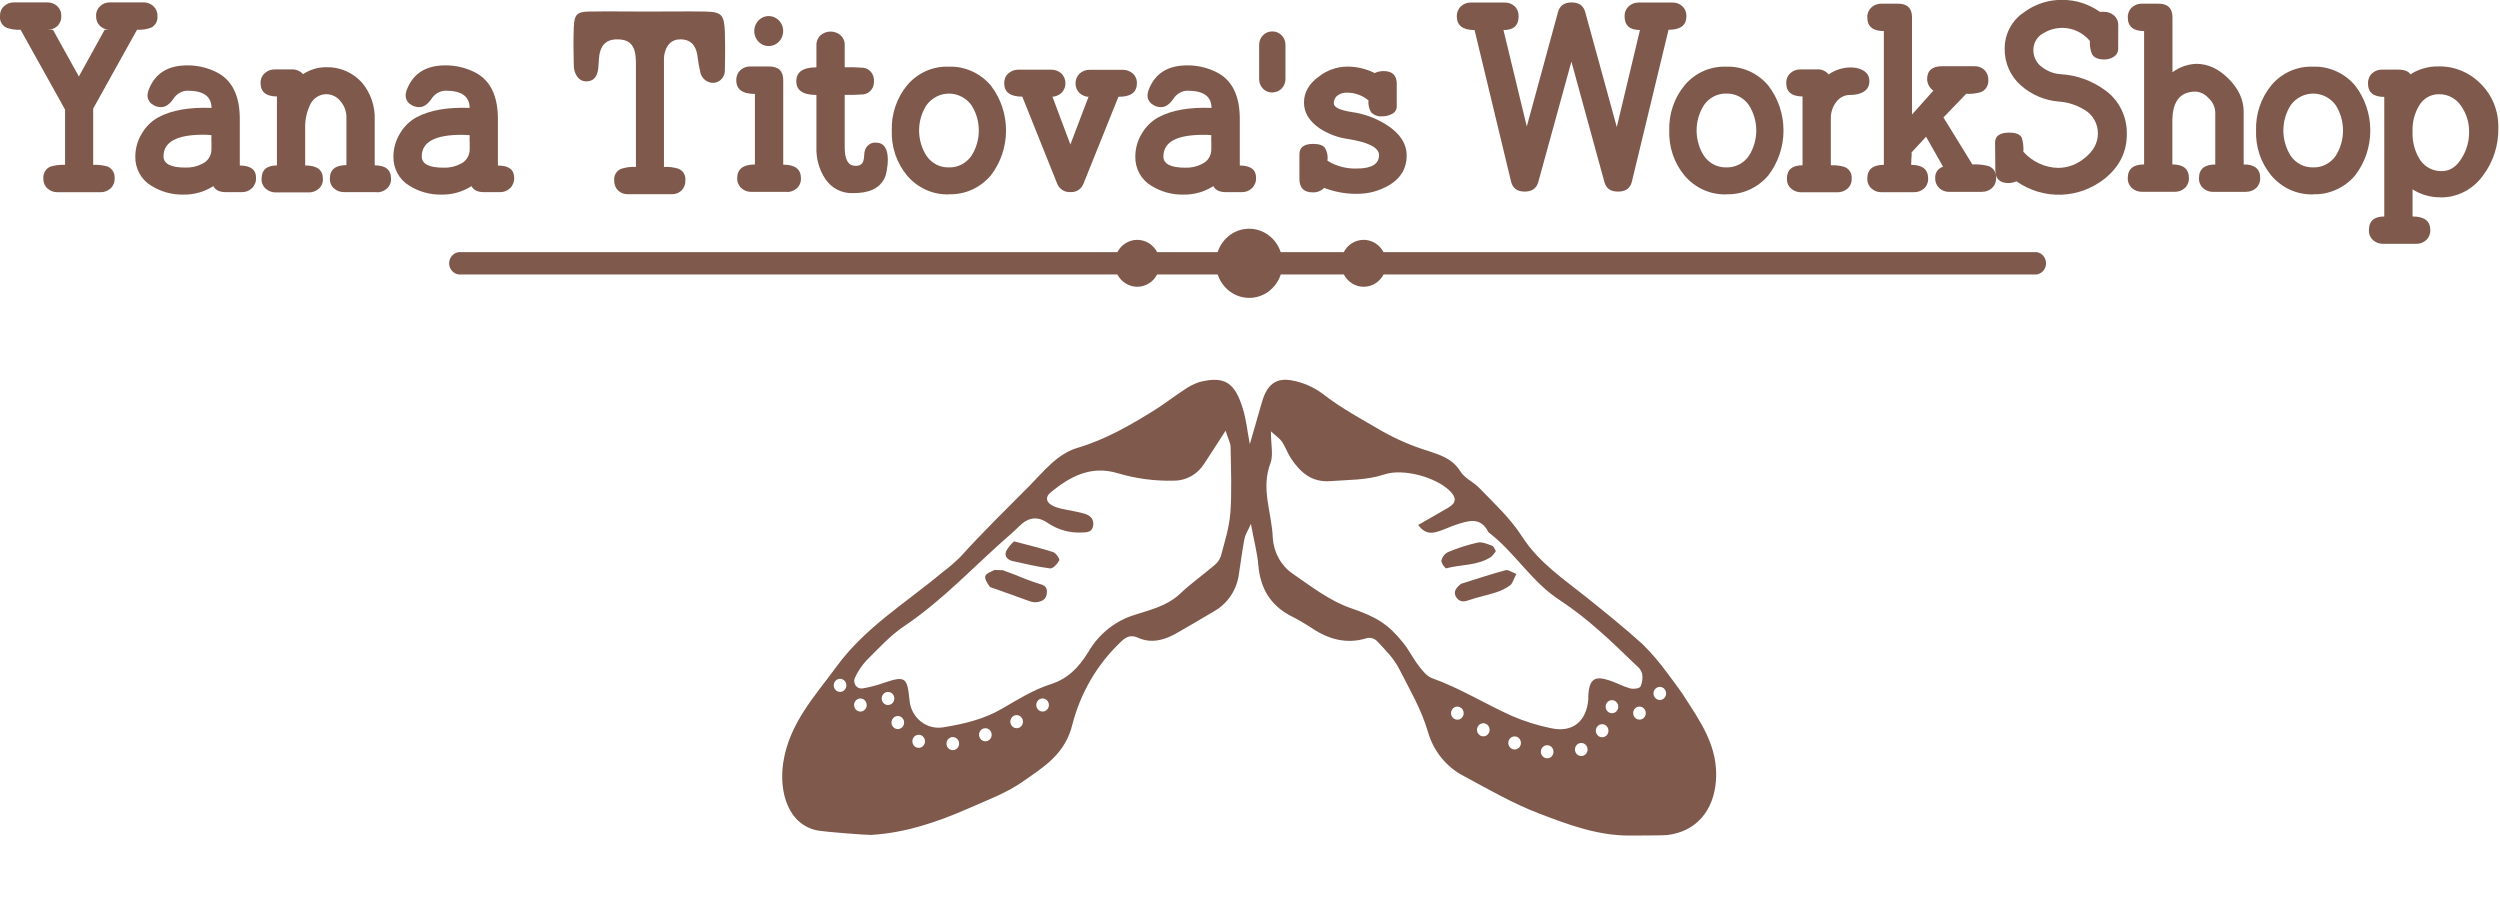 <svg width="130" height="48" viewBox="0 0 130 48" fill="none" xmlns="http://www.w3.org/2000/svg">
<g clip-path="url(#clip0_113_10191)">
<path d="M105.909 13.112H71.943C71.843 12.919 71.693 12.757 71.511 12.644C71.329 12.531 71.121 12.472 70.909 12.472C70.697 12.472 70.488 12.531 70.306 12.644C70.124 12.757 69.975 12.919 69.874 13.112H66.597C66.48 12.757 66.259 12.448 65.965 12.23C65.671 12.011 65.318 11.894 64.956 11.894C64.594 11.894 64.241 12.011 63.947 12.23C63.653 12.448 63.432 12.757 63.316 13.112H60.172C60.071 12.919 59.922 12.757 59.74 12.644C59.557 12.531 59.349 12.472 59.137 12.472C58.925 12.472 58.717 12.531 58.535 12.644C58.352 12.757 58.203 12.919 58.102 13.112H24C23.919 13.101 23.838 13.107 23.76 13.13C23.683 13.154 23.611 13.195 23.55 13.25C23.489 13.305 23.44 13.373 23.406 13.449C23.373 13.525 23.355 13.608 23.355 13.692C23.355 13.776 23.373 13.858 23.406 13.935C23.44 14.011 23.489 14.079 23.55 14.134C23.611 14.189 23.683 14.23 23.76 14.253C23.838 14.277 23.919 14.283 24 14.271H58.102C58.203 14.465 58.352 14.627 58.535 14.739C58.717 14.852 58.925 14.912 59.137 14.912C59.349 14.912 59.557 14.852 59.74 14.739C59.922 14.627 60.071 14.465 60.172 14.271H63.319C63.436 14.627 63.657 14.935 63.951 15.154C64.245 15.373 64.598 15.49 64.96 15.49C65.322 15.49 65.675 15.373 65.969 15.154C66.263 14.935 66.484 14.627 66.6 14.271H69.878C69.978 14.465 70.128 14.627 70.31 14.739C70.492 14.852 70.7 14.912 70.912 14.912C71.124 14.912 71.333 14.852 71.515 14.739C71.697 14.627 71.846 14.465 71.947 14.271H105.909C106.043 14.251 106.167 14.182 106.256 14.075C106.345 13.969 106.394 13.833 106.394 13.692C106.394 13.551 106.345 13.415 106.256 13.308C106.167 13.202 106.043 13.132 105.909 13.112Z" fill="#7F594C"/>
<path d="M78.845 29.852C78.708 30.119 78.657 30.341 78.523 30.437C78.3 30.601 78.052 30.724 77.79 30.804C77.31 30.962 76.809 31.056 76.335 31.223C76.064 31.321 75.863 31.272 75.722 31.052C75.564 30.8 75.698 30.591 75.897 30.423C75.924 30.393 75.957 30.369 75.993 30.351C76.759 30.111 77.522 29.858 78.296 29.649C78.431 29.612 78.614 29.756 78.845 29.844" fill="#7F594C"/>
<path d="M77.788 28.654C77.721 28.763 77.64 28.863 77.547 28.95C76.836 29.428 75.982 29.341 75.203 29.553C75.148 29.567 74.93 29.264 74.953 29.14C74.977 29.046 75.021 28.958 75.081 28.884C75.141 28.809 75.216 28.748 75.301 28.706C75.8 28.496 76.317 28.331 76.844 28.213C77.077 28.164 77.355 28.295 77.596 28.381C77.675 28.41 77.718 28.556 77.784 28.654" fill="#7F594C"/>
<path d="M52.131 29.645C52.238 29.686 52.53 29.789 52.819 29.901C53.213 30.072 53.615 30.223 54.023 30.353C54.292 30.423 54.456 30.505 54.439 30.814C54.418 31.178 54.176 31.288 53.875 31.315C53.758 31.32 53.641 31.3 53.531 31.259C52.94 31.052 52.349 30.837 51.758 30.622C51.649 30.581 51.502 30.564 51.446 30.482C51.339 30.326 51.196 30.105 51.235 29.961C51.275 29.817 51.519 29.738 51.685 29.651C51.747 29.618 51.839 29.651 52.125 29.651" fill="#7F594C"/>
<path d="M52.729 28.15C53.502 28.357 54.142 28.506 54.767 28.71C54.911 28.759 55.12 29.069 55.084 29.136C54.987 29.319 54.759 29.575 54.608 29.557C53.958 29.479 53.316 29.317 52.673 29.179C52.409 29.122 52.212 28.941 52.315 28.669C52.422 28.472 52.563 28.297 52.729 28.15Z" fill="#7F594C"/>
<path d="M87.531 36.136C87.454 36.016 86.748 35.052 86.656 34.938C86.276 34.422 85.857 33.938 85.405 33.489C84.483 32.659 83.524 31.881 82.553 31.104C81.339 30.129 80.019 29.258 79.155 27.912C78.531 26.936 77.705 26.187 76.924 25.375C76.619 25.061 76.158 24.87 75.938 24.511C75.532 23.855 74.903 23.662 74.281 23.454C73.453 23.202 72.654 22.86 71.895 22.435C70.845 21.817 69.754 21.241 68.776 20.474C68.297 20.12 67.747 19.883 67.167 19.779C66.332 19.629 65.884 20.017 65.628 20.886C65.429 21.567 65.235 22.252 64.991 23.096C64.859 22.398 64.802 21.834 64.644 21.301C64.217 19.873 63.681 19.545 62.387 19.861C62.085 19.958 61.8 20.105 61.542 20.294C61.042 20.618 60.569 20.991 60.065 21.307C58.788 22.107 57.488 22.855 56.03 23.288C54.974 23.602 54.282 24.507 53.535 25.26C52.325 26.48 51.09 27.682 49.94 28.956C49.656 29.237 49.355 29.498 49.037 29.736C47.142 31.325 44.992 32.614 43.493 34.671C42.364 36.213 41.038 37.615 40.727 39.664C40.501 41.161 40.97 42.925 42.573 43.196C42.973 43.262 45.088 43.428 45.293 43.416C47.077 43.313 48.743 42.747 50.373 42.031C51.334 41.606 52.346 41.237 53.195 40.636C54.265 39.885 55.39 39.229 55.77 37.649C56.192 36.025 57.049 34.559 58.24 33.418C58.515 33.145 58.763 32.974 59.181 33.163C59.843 33.465 60.498 33.299 61.109 32.968C61.8 32.578 62.479 32.173 63.16 31.77C63.504 31.57 63.798 31.29 64.019 30.951C64.239 30.612 64.379 30.224 64.428 29.818C64.522 29.219 64.599 28.618 64.71 28.023C64.744 27.828 64.859 27.664 65.047 27.243C65.209 28.121 65.378 28.745 65.433 29.389C65.534 30.583 66.054 31.457 67.086 32.008C67.474 32.205 67.85 32.423 68.215 32.661C69.081 33.247 70.017 33.496 71.013 33.202C71.12 33.163 71.237 33.157 71.347 33.187C71.458 33.216 71.558 33.279 71.634 33.368C72.042 33.801 72.482 34.242 72.749 34.769C73.295 35.838 73.908 36.878 74.254 38.058C74.395 38.552 74.632 39.01 74.951 39.404C75.27 39.798 75.663 40.12 76.107 40.349C77.394 41.04 78.674 41.785 80.028 42.3C81.556 42.886 83.114 43.471 84.795 43.448C84.92 43.448 86.504 43.448 86.703 43.422C88.208 43.239 89.117 42.154 89.23 40.587C89.356 38.8 88.404 37.504 87.537 36.154L87.531 36.136ZM43.683 35.98C43.617 35.98 43.554 35.96 43.5 35.923C43.446 35.885 43.403 35.832 43.379 35.77C43.354 35.707 43.347 35.639 43.36 35.572C43.372 35.506 43.404 35.445 43.45 35.398C43.496 35.35 43.554 35.317 43.618 35.304C43.682 35.291 43.748 35.298 43.809 35.323C43.869 35.349 43.92 35.393 43.956 35.449C43.993 35.505 44.012 35.571 44.012 35.639C44.011 35.729 43.977 35.816 43.915 35.88C43.853 35.944 43.77 35.98 43.683 35.98ZM44.742 37.003C44.677 37.003 44.613 36.983 44.558 36.946C44.504 36.909 44.462 36.856 44.436 36.793C44.411 36.731 44.404 36.662 44.417 36.596C44.429 36.53 44.461 36.468 44.507 36.421C44.553 36.373 44.611 36.34 44.675 36.327C44.739 36.313 44.805 36.32 44.865 36.346C44.926 36.371 44.977 36.415 45.014 36.471C45.05 36.528 45.069 36.594 45.069 36.661C45.069 36.752 45.035 36.838 44.973 36.902C44.912 36.966 44.829 37.002 44.742 37.003ZM45.848 36.32C45.848 36.252 45.867 36.186 45.904 36.13C45.94 36.074 45.991 36.03 46.051 36.004C46.111 35.979 46.178 35.972 46.242 35.985C46.305 35.998 46.364 36.031 46.41 36.078C46.456 36.126 46.487 36.187 46.5 36.253C46.513 36.319 46.506 36.388 46.481 36.451C46.456 36.513 46.414 36.566 46.36 36.604C46.306 36.641 46.242 36.661 46.177 36.661C46.134 36.662 46.091 36.653 46.051 36.636C46.011 36.619 45.975 36.594 45.944 36.562C45.913 36.53 45.889 36.492 45.873 36.451C45.856 36.409 45.848 36.365 45.848 36.32ZM46.685 37.914C46.62 37.914 46.556 37.894 46.502 37.856C46.448 37.819 46.406 37.766 46.381 37.703C46.356 37.641 46.35 37.572 46.362 37.506C46.375 37.44 46.406 37.379 46.453 37.331C46.498 37.283 46.557 37.251 46.621 37.238C46.685 37.224 46.751 37.231 46.811 37.257C46.871 37.283 46.923 37.327 46.959 37.383C46.995 37.439 47.014 37.505 47.014 37.573C47.014 37.663 46.979 37.749 46.917 37.813C46.856 37.877 46.772 37.913 46.685 37.914ZM47.773 38.89C47.708 38.89 47.644 38.87 47.589 38.833C47.535 38.796 47.492 38.743 47.467 38.68C47.442 38.618 47.435 38.549 47.448 38.483C47.46 38.416 47.491 38.355 47.537 38.307C47.583 38.26 47.642 38.227 47.706 38.213C47.77 38.2 47.836 38.207 47.896 38.233C47.957 38.258 48.008 38.302 48.044 38.358C48.081 38.414 48.1 38.481 48.1 38.548C48.1 38.638 48.066 38.725 48.004 38.789C47.943 38.853 47.86 38.889 47.773 38.89ZM49.545 39.009C49.48 39.009 49.416 38.989 49.362 38.951C49.308 38.914 49.266 38.86 49.241 38.798C49.216 38.736 49.209 38.667 49.222 38.601C49.235 38.534 49.266 38.474 49.312 38.426C49.358 38.378 49.417 38.346 49.481 38.332C49.544 38.319 49.611 38.326 49.671 38.352C49.731 38.378 49.782 38.421 49.819 38.477C49.855 38.534 49.874 38.6 49.874 38.667C49.874 38.758 49.839 38.845 49.778 38.909C49.716 38.973 49.632 39.009 49.545 39.009ZM51.238 38.548C51.173 38.548 51.109 38.528 51.055 38.49C51.001 38.453 50.959 38.399 50.934 38.337C50.909 38.274 50.903 38.206 50.915 38.139C50.928 38.073 50.96 38.012 51.006 37.965C51.052 37.917 51.111 37.885 51.175 37.872C51.239 37.859 51.305 37.866 51.365 37.892C51.425 37.918 51.477 37.962 51.513 38.018C51.549 38.075 51.568 38.141 51.567 38.209C51.567 38.253 51.559 38.298 51.542 38.339C51.526 38.38 51.501 38.418 51.471 38.449C51.44 38.481 51.404 38.506 51.364 38.523C51.324 38.54 51.281 38.548 51.238 38.548ZM52.865 37.867C52.8 37.867 52.737 37.847 52.682 37.81C52.628 37.772 52.586 37.719 52.561 37.656C52.536 37.594 52.53 37.525 52.542 37.459C52.555 37.393 52.587 37.332 52.633 37.284C52.679 37.236 52.737 37.204 52.801 37.191C52.865 37.178 52.931 37.184 52.991 37.21C53.052 37.236 53.103 37.28 53.139 37.336C53.175 37.392 53.195 37.458 53.195 37.526C53.195 37.571 53.187 37.615 53.17 37.657C53.154 37.698 53.129 37.736 53.099 37.768C53.068 37.8 53.032 37.825 52.992 37.842C52.952 37.859 52.909 37.867 52.865 37.867ZM54.214 37.001C54.149 37.001 54.086 36.981 54.031 36.943C53.977 36.906 53.935 36.852 53.91 36.79C53.885 36.728 53.879 36.659 53.891 36.593C53.904 36.526 53.935 36.466 53.981 36.418C54.028 36.37 54.086 36.338 54.15 36.325C54.214 36.311 54.28 36.318 54.34 36.344C54.401 36.37 54.452 36.413 54.488 36.47C54.524 36.526 54.544 36.592 54.544 36.659C54.544 36.75 54.509 36.837 54.447 36.901C54.385 36.965 54.302 37.001 54.214 37.001ZM63.973 26.697C63.918 27.453 63.674 28.199 63.48 28.938C63.407 29.129 63.283 29.294 63.122 29.415C62.545 29.906 61.922 30.343 61.373 30.866C60.641 31.563 59.68 31.736 58.81 32.037C57.879 32.372 57.09 33.038 56.585 33.916C56.101 34.687 55.558 35.282 54.647 35.575C53.736 35.867 52.926 36.374 52.103 36.853C51.163 37.403 50.13 37.643 49.082 37.815C48.871 37.855 48.655 37.849 48.447 37.797C48.239 37.745 48.044 37.647 47.874 37.511C47.705 37.375 47.566 37.203 47.465 37.007C47.364 36.81 47.305 36.594 47.291 36.373C47.178 35.214 47.058 35.139 45.985 35.5C45.618 35.633 45.24 35.732 44.857 35.797C44.788 35.809 44.717 35.801 44.652 35.774C44.587 35.746 44.531 35.701 44.49 35.642C44.449 35.584 44.424 35.514 44.419 35.442C44.413 35.37 44.428 35.297 44.46 35.233C44.614 34.901 44.818 34.598 45.065 34.334C45.692 33.713 46.3 33.04 47.02 32.558C49.059 31.192 50.717 29.37 52.561 27.772C52.713 27.639 52.86 27.502 53.003 27.36C53.458 26.907 53.943 26.816 54.489 27.198C55.024 27.559 55.658 27.731 56.295 27.688C56.538 27.688 56.786 27.662 56.843 27.348C56.905 26.993 56.684 26.798 56.408 26.716C55.998 26.595 55.571 26.54 55.153 26.445C55 26.41 54.852 26.356 54.713 26.283C54.391 26.109 54.348 25.842 54.632 25.606C55.652 24.767 56.732 24.193 58.114 24.605C59.064 24.888 60.05 25.02 61.038 24.995C61.353 24.997 61.664 24.917 61.941 24.762C62.218 24.606 62.453 24.38 62.624 24.105C62.959 23.6 63.282 23.087 63.73 22.396C63.864 22.819 63.986 23.034 63.99 23.251C64.01 24.398 64.061 25.551 63.978 26.693L63.973 26.697ZM75.784 37.424C75.719 37.425 75.655 37.405 75.6 37.367C75.546 37.33 75.503 37.277 75.478 37.214C75.453 37.152 75.446 37.083 75.459 37.017C75.472 36.95 75.503 36.889 75.549 36.841C75.595 36.794 75.654 36.761 75.718 36.748C75.782 36.735 75.849 36.742 75.909 36.768C75.969 36.794 76.02 36.838 76.056 36.894C76.093 36.951 76.112 37.017 76.111 37.085C76.111 37.175 76.077 37.261 76.015 37.325C75.954 37.389 75.871 37.424 75.784 37.424ZM77.131 38.291C77.066 38.291 77.002 38.271 76.948 38.233C76.894 38.196 76.852 38.142 76.827 38.08C76.802 38.017 76.795 37.949 76.808 37.883C76.821 37.816 76.852 37.755 76.898 37.708C76.944 37.66 77.003 37.627 77.067 37.614C77.13 37.601 77.197 37.608 77.257 37.634C77.317 37.66 77.368 37.703 77.405 37.76C77.441 37.816 77.46 37.882 77.46 37.949C77.46 38.04 77.425 38.127 77.364 38.191C77.302 38.255 77.218 38.291 77.131 38.291ZM78.76 38.974C78.695 38.974 78.631 38.953 78.577 38.916C78.523 38.879 78.481 38.825 78.456 38.763C78.431 38.7 78.424 38.632 78.437 38.566C78.45 38.499 78.481 38.438 78.527 38.391C78.573 38.343 78.632 38.31 78.696 38.297C78.76 38.284 78.826 38.291 78.886 38.317C78.946 38.343 78.998 38.386 79.034 38.442C79.07 38.498 79.089 38.565 79.089 38.632C79.089 38.723 79.055 38.809 78.993 38.873C78.931 38.938 78.847 38.974 78.76 38.974ZM80.453 39.432C80.388 39.432 80.324 39.412 80.27 39.374C80.216 39.337 80.174 39.283 80.149 39.221C80.124 39.158 80.118 39.09 80.13 39.023C80.143 38.957 80.175 38.896 80.221 38.849C80.267 38.801 80.326 38.768 80.39 38.755C80.454 38.742 80.52 38.75 80.581 38.776C80.641 38.802 80.692 38.846 80.728 38.902C80.764 38.959 80.783 39.025 80.782 39.093C80.782 39.137 80.774 39.182 80.757 39.223C80.741 39.264 80.717 39.302 80.686 39.333C80.655 39.365 80.619 39.39 80.579 39.407C80.539 39.424 80.496 39.432 80.453 39.432ZM82.225 39.315C82.16 39.315 82.097 39.295 82.043 39.258C81.988 39.22 81.946 39.167 81.921 39.104C81.896 39.042 81.89 38.973 81.903 38.907C81.915 38.841 81.947 38.78 81.993 38.732C82.039 38.684 82.097 38.652 82.161 38.639C82.225 38.626 82.291 38.632 82.352 38.658C82.412 38.684 82.463 38.728 82.499 38.784C82.535 38.84 82.555 38.906 82.555 38.974C82.554 39.064 82.519 39.151 82.458 39.214C82.396 39.278 82.313 39.315 82.225 39.315ZM83.313 38.339C83.248 38.34 83.184 38.32 83.129 38.283C83.075 38.245 83.033 38.192 83.007 38.13C82.982 38.068 82.975 37.999 82.988 37.932C83 37.866 83.032 37.805 83.078 37.757C83.124 37.709 83.182 37.676 83.246 37.663C83.31 37.65 83.376 37.657 83.437 37.682C83.497 37.708 83.548 37.752 83.585 37.808C83.621 37.864 83.64 37.93 83.64 37.998C83.64 38.088 83.606 38.175 83.544 38.239C83.483 38.303 83.4 38.339 83.313 38.339ZM83.821 37.089C83.756 37.089 83.692 37.069 83.638 37.031C83.584 36.994 83.542 36.94 83.517 36.878C83.492 36.816 83.485 36.747 83.498 36.681C83.511 36.614 83.542 36.553 83.588 36.506C83.634 36.458 83.693 36.425 83.757 36.412C83.82 36.399 83.887 36.406 83.947 36.432C84.007 36.458 84.058 36.501 84.095 36.557C84.131 36.614 84.15 36.68 84.15 36.747C84.15 36.838 84.115 36.925 84.054 36.989C83.992 37.053 83.908 37.089 83.821 37.089ZM84.775 35.801C84.398 35.694 84.047 35.496 83.674 35.376C82.922 35.13 82.656 35.319 82.592 36.123C82.592 36.205 82.592 36.287 82.592 36.369C82.493 37.522 81.77 38.109 80.658 37.867C79.965 37.727 79.287 37.515 78.634 37.235C77.232 36.607 75.919 35.781 74.465 35.264C74.194 35.167 73.966 34.874 73.775 34.624C73.481 34.244 73.265 33.797 72.964 33.424C72.183 32.449 71.57 32.078 70.253 31.627C69.124 31.237 68.183 30.492 67.203 29.822C66.906 29.612 66.66 29.334 66.483 29.01C66.307 28.685 66.204 28.323 66.183 27.951C66.136 26.673 65.555 25.415 66.061 24.096C66.223 23.674 66.087 23.13 66.087 22.427C66.385 22.702 66.565 22.817 66.672 22.981C66.849 23.249 66.951 23.567 67.13 23.836C67.623 24.572 68.211 25.093 69.184 25.018C70.157 24.944 71.065 24.976 71.993 24.669C72.973 24.343 74.674 24.814 75.392 25.528C75.75 25.883 75.731 26.15 75.317 26.394C74.809 26.697 74.296 26.979 73.744 27.299C74.121 27.801 74.472 27.735 74.821 27.625C75.12 27.53 75.406 27.385 75.707 27.288C76.343 27.081 76.993 26.847 77.4 27.678C78.773 28.714 79.657 30.289 81.138 31.227C81.826 31.685 82.482 32.193 83.102 32.745C83.796 33.344 84.451 33.992 85.115 34.628C85.243 34.726 85.338 34.862 85.388 35.018C85.431 35.249 85.403 35.487 85.307 35.699C85.241 35.809 84.931 35.842 84.771 35.795L84.775 35.801ZM85.253 37.422C85.187 37.422 85.124 37.402 85.07 37.365C85.015 37.327 84.973 37.274 84.948 37.211C84.923 37.149 84.917 37.08 84.93 37.014C84.943 36.947 84.974 36.886 85.02 36.839C85.067 36.791 85.126 36.759 85.189 36.746C85.254 36.733 85.32 36.74 85.38 36.766C85.44 36.792 85.491 36.836 85.527 36.893C85.563 36.949 85.582 37.015 85.582 37.083C85.581 37.173 85.546 37.259 85.485 37.323C85.423 37.387 85.34 37.422 85.253 37.422ZM86.31 36.4C86.245 36.4 86.181 36.38 86.127 36.342C86.073 36.305 86.031 36.252 86.006 36.189C85.981 36.127 85.974 36.058 85.987 35.992C86 35.926 86.031 35.865 86.077 35.817C86.123 35.769 86.182 35.737 86.246 35.724C86.309 35.71 86.376 35.717 86.436 35.743C86.496 35.769 86.547 35.813 86.584 35.869C86.62 35.925 86.639 35.991 86.639 36.058C86.639 36.103 86.631 36.148 86.615 36.189C86.598 36.231 86.574 36.269 86.543 36.3C86.513 36.332 86.476 36.357 86.436 36.374C86.396 36.392 86.353 36.4 86.31 36.4Z" fill="#7F594C"/>
<path d="M7.126 1.547L4.846 5.645V8.572C5.1 8.559 5.354 8.589 5.598 8.661C5.715 8.711 5.813 8.798 5.879 8.909C5.944 9.021 5.972 9.152 5.96 9.282C5.964 9.379 5.947 9.476 5.91 9.565C5.874 9.654 5.819 9.734 5.749 9.799C5.604 9.93 5.418 10 5.226 9.994H2.989C2.797 10 2.611 9.93 2.466 9.799C2.396 9.734 2.341 9.654 2.305 9.565C2.268 9.476 2.251 9.379 2.255 9.282C2.244 9.15 2.274 9.018 2.342 8.906C2.41 8.793 2.512 8.708 2.632 8.661C2.876 8.588 3.13 8.558 3.384 8.572V5.7L1.07 1.547C0.825 1.562 0.58 1.527 0.348 1.444C0.234 1.396 0.138 1.311 0.075 1.201C0.013 1.092 -0.014 0.964 -0 0.837C-0.004 0.74 0.012 0.643 0.049 0.554C0.085 0.465 0.14 0.385 0.21 0.32C0.354 0.189 0.54 0.119 0.731 0.125H2.457C2.648 0.119 2.834 0.189 2.978 0.32C3.048 0.385 3.103 0.465 3.139 0.554C3.176 0.643 3.192 0.74 3.188 0.837C3.192 0.934 3.176 1.03 3.14 1.119C3.104 1.209 3.05 1.289 2.981 1.354C2.839 1.484 2.655 1.554 2.466 1.549H2.754L4.101 3.977L5.442 1.547H5.719C5.529 1.552 5.345 1.482 5.203 1.352C5.135 1.287 5.08 1.207 5.045 1.117C5.009 1.028 4.992 0.932 4.996 0.835C4.992 0.738 5.009 0.641 5.046 0.552C5.082 0.463 5.137 0.383 5.207 0.318C5.351 0.187 5.537 0.117 5.728 0.123H7.453C7.645 0.117 7.831 0.187 7.975 0.318C8.045 0.383 8.1 0.462 8.137 0.552C8.174 0.641 8.191 0.738 8.187 0.835C8.199 0.96 8.174 1.086 8.113 1.195C8.053 1.304 7.961 1.39 7.85 1.442C7.618 1.525 7.372 1.56 7.126 1.545" fill="#7F594C"/>
<path d="M12.58 9.99H11.731C11.415 9.99 11.205 9.887 11.095 9.68C10.631 9.975 10.095 10.127 9.551 10.119C8.955 10.135 8.367 9.973 7.858 9.653C7.602 9.5 7.391 9.278 7.247 9.011C7.102 8.745 7.029 8.443 7.036 8.137C7.038 7.714 7.155 7.301 7.374 6.944C7.584 6.581 7.888 6.285 8.251 6.09C8.938 5.727 9.854 5.567 10.998 5.612C10.998 5.015 10.584 4.716 9.756 4.716C9.608 4.718 9.463 4.758 9.333 4.833C9.204 4.907 9.094 5.014 9.015 5.143C8.813 5.428 8.605 5.571 8.386 5.571C8.205 5.574 8.028 5.515 7.884 5.401C7.814 5.348 7.759 5.277 7.722 5.196C7.684 5.115 7.667 5.026 7.671 4.937C7.675 4.843 7.696 4.751 7.734 4.665C8.057 3.82 8.726 3.398 9.739 3.399C10.27 3.395 10.795 3.519 11.272 3.76C12.07 4.166 12.469 4.976 12.469 6.189V8.607C13.033 8.607 13.315 8.823 13.315 9.253C13.319 9.352 13.302 9.45 13.265 9.542C13.229 9.633 13.174 9.716 13.105 9.783C12.964 9.922 12.776 9.996 12.582 9.99H12.58ZM10.998 7.03C10.857 7.013 10.715 7.004 10.572 7.005C9.193 7.005 8.503 7.38 8.503 8.129C8.503 8.519 8.879 8.714 9.651 8.714C9.957 8.723 10.262 8.652 10.535 8.507C10.673 8.442 10.791 8.337 10.873 8.204C10.954 8.071 10.997 7.916 10.996 7.758V7.401C10.988 7.276 10.988 7.151 10.996 7.026" fill="#7F594C"/>
<path d="M19.596 9.99H17.888C17.696 9.994 17.51 9.925 17.365 9.795C17.294 9.732 17.239 9.653 17.203 9.565C17.166 9.476 17.149 9.38 17.154 9.284C17.154 8.819 17.441 8.587 18.014 8.587V6.074C18.011 5.775 17.901 5.487 17.707 5.266C17.604 5.132 17.469 5.028 17.315 4.966C17.161 4.903 16.994 4.883 16.831 4.909C16.667 4.934 16.513 5.004 16.384 5.111C16.255 5.218 16.155 5.358 16.095 5.518C15.932 5.885 15.855 6.285 15.869 6.689V8.603C16.485 8.603 16.792 8.835 16.791 9.299C16.796 9.396 16.779 9.492 16.742 9.581C16.705 9.669 16.649 9.748 16.578 9.811C16.432 9.94 16.246 10.01 16.053 10.006H14.339C14.147 10.01 13.96 9.94 13.815 9.811C13.744 9.748 13.688 9.669 13.651 9.581C13.614 9.492 13.597 9.396 13.602 9.299C13.602 8.835 13.868 8.603 14.4 8.603V5.015C13.833 5.015 13.55 4.782 13.551 4.316C13.547 4.22 13.564 4.124 13.601 4.035C13.638 3.947 13.694 3.868 13.764 3.805C13.909 3.675 14.095 3.606 14.287 3.61H15.133C15.249 3.599 15.365 3.616 15.473 3.659C15.581 3.701 15.678 3.769 15.758 3.856C16.108 3.625 16.513 3.5 16.928 3.495H16.979C17.319 3.487 17.656 3.552 17.97 3.686C18.285 3.821 18.568 4.021 18.804 4.275C19.272 4.817 19.517 5.528 19.485 6.256V8.597C20.051 8.597 20.333 8.829 20.333 9.294C20.338 9.39 20.321 9.486 20.284 9.575C20.247 9.663 20.191 9.742 20.121 9.805C19.976 9.934 19.789 10.004 19.598 10" fill="#7F594C"/>
<path d="M26.002 9.99H25.153C24.837 9.99 24.627 9.887 24.517 9.68C24.053 9.975 23.517 10.127 22.973 10.119C22.377 10.135 21.789 9.973 21.28 9.653C21.024 9.5 20.813 9.278 20.669 9.011C20.524 8.745 20.451 8.443 20.458 8.137C20.46 7.714 20.577 7.301 20.796 6.944C21.006 6.581 21.31 6.285 21.673 6.09C22.359 5.727 23.275 5.567 24.42 5.612C24.42 5.015 24.006 4.716 23.178 4.716C23.03 4.718 22.885 4.758 22.755 4.833C22.626 4.907 22.516 5.014 22.437 5.143C22.235 5.428 22.027 5.571 21.808 5.571C21.627 5.574 21.45 5.515 21.306 5.401C21.236 5.348 21.181 5.277 21.144 5.196C21.107 5.115 21.089 5.026 21.093 4.937C21.097 4.843 21.118 4.751 21.156 4.665C21.479 3.82 22.148 3.398 23.161 3.399C23.692 3.395 24.217 3.519 24.694 3.76C25.492 4.166 25.891 4.976 25.891 6.189V8.607C26.455 8.607 26.738 8.823 26.738 9.253C26.741 9.352 26.724 9.45 26.687 9.542C26.651 9.633 26.596 9.716 26.527 9.783C26.386 9.922 26.198 9.996 26.004 9.99H26.002ZM24.42 7.03C24.28 7.015 24.14 7.008 24 7.011C22.62 7.011 21.931 7.385 21.931 8.135C21.931 8.525 22.307 8.72 23.078 8.72C23.385 8.729 23.689 8.658 23.962 8.513C24.101 8.448 24.218 8.343 24.3 8.21C24.382 8.077 24.425 7.922 24.424 7.764V7.401C24.416 7.276 24.416 7.151 24.424 7.026" fill="#7F594C"/>
<path d="M37.699 1.772C37.664 0.751 37.547 0.621 36.665 0.601C35.656 0.585 34.65 0.601 33.641 0.601C32.633 0.601 31.625 0.584 30.616 0.601C29.994 0.615 29.864 0.759 29.837 1.426C29.811 2.094 29.819 2.757 29.837 3.423C29.851 3.864 30.099 4.236 30.488 4.232C30.849 4.232 31.072 4.012 31.115 3.499C31.126 3.356 31.137 3.175 31.147 3.034C31.215 2.152 31.734 2.037 32.136 2.047C32.8 2.063 33.056 2.404 33.068 3.218V8.681C32.813 8.664 32.559 8.696 32.315 8.773C32.194 8.816 32.09 8.902 32.022 9.014C31.953 9.127 31.924 9.261 31.939 9.393C31.936 9.488 31.952 9.582 31.986 9.67C32.02 9.758 32.072 9.837 32.138 9.903C32.206 9.969 32.286 10.02 32.374 10.054C32.462 10.087 32.555 10.102 32.648 10.098H34.93C35.023 10.102 35.117 10.087 35.204 10.054C35.292 10.02 35.372 9.969 35.44 9.903C35.506 9.837 35.558 9.758 35.592 9.67C35.626 9.582 35.643 9.488 35.639 9.393C35.655 9.263 35.628 9.131 35.562 9.018C35.497 8.905 35.397 8.819 35.278 8.773C35.034 8.697 34.78 8.666 34.526 8.681V3.194C34.522 3.092 34.526 2.99 34.537 2.888C34.623 2.34 34.926 2.037 35.406 2.045C35.886 2.053 36.177 2.322 36.264 2.882C36.3 3.196 36.355 3.508 36.428 3.815C36.475 3.966 36.569 4.097 36.697 4.186C36.824 4.275 36.976 4.318 37.129 4.306C37.29 4.291 37.439 4.211 37.544 4.084C37.649 3.957 37.703 3.793 37.694 3.625C37.705 3.007 37.716 2.388 37.694 1.772" fill="#7F594C"/>
<path d="M40.914 9.977H39.07C38.878 9.982 38.692 9.912 38.547 9.782C38.477 9.717 38.422 9.637 38.385 9.548C38.348 9.458 38.331 9.362 38.335 9.264C38.335 8.79 38.643 8.554 39.256 8.554V4.884C38.609 4.884 38.286 4.647 38.286 4.174C38.282 4.076 38.299 3.978 38.335 3.888C38.372 3.798 38.427 3.717 38.496 3.651C38.641 3.518 38.829 3.449 39.021 3.456H39.992C40.482 3.456 40.728 3.693 40.728 4.168V8.562C41.342 8.562 41.65 8.799 41.65 9.272C41.653 9.369 41.637 9.466 41.6 9.555C41.564 9.645 41.509 9.725 41.439 9.789C41.294 9.92 41.106 9.99 40.914 9.984V9.977ZM40.726 1.616C40.726 1.461 40.682 1.31 40.599 1.182C40.516 1.054 40.399 0.954 40.261 0.895C40.124 0.836 39.972 0.82 39.826 0.85C39.68 0.88 39.546 0.955 39.441 1.064C39.336 1.173 39.264 1.312 39.235 1.463C39.206 1.615 39.221 1.772 39.278 1.914C39.335 2.057 39.431 2.179 39.555 2.265C39.679 2.35 39.824 2.396 39.973 2.396C40.173 2.396 40.364 2.314 40.505 2.168C40.647 2.021 40.726 1.823 40.726 1.616Z" fill="#7F594C"/>
<path d="M44.349 10.041C44.069 10.053 43.791 9.993 43.541 9.864C43.29 9.735 43.075 9.543 42.915 9.305C42.594 8.819 42.433 8.239 42.454 7.651V4.937C41.755 4.937 41.407 4.7 41.408 4.226C41.408 3.742 41.756 3.502 42.454 3.502V2.351C42.45 2.254 42.468 2.157 42.504 2.068C42.541 1.979 42.597 1.899 42.667 1.834C42.814 1.709 42.999 1.641 43.19 1.641C43.38 1.641 43.565 1.709 43.713 1.834C43.783 1.899 43.838 1.979 43.875 2.068C43.912 2.157 43.929 2.254 43.925 2.351V3.499C44.25 3.49 44.574 3.498 44.898 3.524C45.058 3.545 45.204 3.63 45.306 3.76C45.408 3.89 45.458 4.055 45.445 4.222C45.456 4.388 45.405 4.551 45.303 4.678C45.202 4.806 45.056 4.888 44.898 4.907C44.574 4.933 44.25 4.941 43.925 4.933V7.647C43.925 8.293 44.096 8.595 44.437 8.622C45.001 8.658 44.907 8.183 44.954 7.912C44.965 7.836 44.991 7.763 45.029 7.696C45.068 7.63 45.118 7.573 45.178 7.527C45.238 7.481 45.306 7.448 45.379 7.43C45.451 7.412 45.526 7.409 45.6 7.421C46.463 7.46 46.106 9.022 46.025 9.204C45.743 9.842 45.139 10.043 44.349 10.043" fill="#7F594C"/>
<path d="M49.34 10.107C48.931 10.12 48.525 10.04 48.15 9.871C47.775 9.702 47.441 9.45 47.171 9.132C46.629 8.484 46.344 7.647 46.373 6.79C46.346 5.922 46.635 5.075 47.184 4.418C47.453 4.104 47.786 3.856 48.159 3.691C48.532 3.527 48.935 3.451 49.34 3.467C49.75 3.453 50.158 3.534 50.535 3.702C50.912 3.871 51.248 4.124 51.52 4.443C52.034 5.107 52.314 5.933 52.314 6.784C52.314 7.636 52.034 8.462 51.52 9.126C51.248 9.445 50.912 9.698 50.535 9.867C50.158 10.035 49.75 10.116 49.34 10.101V10.107ZM49.34 8.704C49.567 8.712 49.792 8.662 49.996 8.558C50.2 8.454 50.377 8.3 50.51 8.109C50.763 7.718 50.898 7.257 50.898 6.785C50.898 6.314 50.763 5.853 50.51 5.462C50.373 5.277 50.196 5.127 49.994 5.024C49.792 4.92 49.571 4.867 49.345 4.867C49.12 4.867 48.898 4.92 48.696 5.024C48.495 5.127 48.318 5.277 48.181 5.462C47.928 5.853 47.793 6.314 47.793 6.785C47.793 7.257 47.928 7.718 48.181 8.109C48.312 8.299 48.487 8.453 48.689 8.557C48.891 8.66 49.114 8.711 49.34 8.704Z" fill="#7F594C"/>
<path d="M58.161 5.026L56.342 9.547C56.289 9.688 56.193 9.806 56.07 9.886C55.946 9.965 55.801 10 55.657 9.986C55.512 9.998 55.368 9.962 55.245 9.883C55.122 9.804 55.026 9.686 54.972 9.547L53.16 5.026C52.533 5.026 52.219 4.794 52.219 4.33C52.215 4.233 52.232 4.137 52.268 4.049C52.305 3.96 52.361 3.881 52.432 3.819C52.578 3.689 52.765 3.619 52.957 3.623H54.665C54.857 3.619 55.044 3.689 55.19 3.819C55.258 3.884 55.311 3.963 55.348 4.051C55.385 4.138 55.404 4.233 55.404 4.329C55.404 4.425 55.385 4.519 55.348 4.607C55.311 4.695 55.258 4.774 55.19 4.839C55.041 4.969 54.852 5.038 54.658 5.034H54.729L55.66 7.514L56.601 5.04H56.673C56.478 5.044 56.289 4.975 56.14 4.845C56.073 4.78 56.019 4.701 55.982 4.613C55.946 4.525 55.927 4.43 55.927 4.335C55.927 4.239 55.946 4.144 55.982 4.057C56.019 3.969 56.073 3.89 56.14 3.824C56.286 3.695 56.473 3.625 56.665 3.629H58.379C58.572 3.625 58.759 3.695 58.906 3.824C58.976 3.887 59.032 3.966 59.069 4.055C59.106 4.143 59.123 4.239 59.118 4.336C59.118 4.8 58.805 5.032 58.178 5.032" fill="#7F594C"/>
<path d="M64.58 9.99H63.731C63.415 9.99 63.205 9.887 63.096 9.68C62.631 9.975 62.096 10.127 61.551 10.119C60.955 10.135 60.367 9.973 59.858 9.653C59.602 9.5 59.391 9.278 59.246 9.011C59.102 8.745 59.029 8.443 59.036 8.137C59.038 7.714 59.155 7.301 59.374 6.944C59.585 6.581 59.889 6.285 60.253 6.09C60.938 5.727 61.852 5.567 62.998 5.612C62.998 5.015 62.584 4.716 61.756 4.716C61.608 4.718 61.463 4.758 61.333 4.833C61.204 4.907 61.094 5.014 61.015 5.143C60.813 5.428 60.605 5.571 60.386 5.571C60.205 5.574 60.028 5.515 59.884 5.401C59.815 5.347 59.759 5.277 59.722 5.196C59.685 5.115 59.668 5.026 59.672 4.937C59.675 4.843 59.696 4.751 59.733 4.665C60.057 3.82 60.726 3.398 61.739 3.399C62.27 3.395 62.795 3.519 63.272 3.76C64.07 4.166 64.469 4.976 64.469 6.189V8.607C65.033 8.607 65.317 8.823 65.317 9.253C65.32 9.352 65.303 9.45 65.266 9.542C65.229 9.633 65.174 9.716 65.105 9.783C64.964 9.922 64.776 9.996 64.582 9.99H64.58ZM62.998 7.03C62.855 7.014 62.711 7.008 62.567 7.011C61.187 7.011 60.497 7.385 60.497 8.135C60.497 8.525 60.879 8.72 61.643 8.72C61.95 8.73 62.254 8.658 62.527 8.513C62.666 8.448 62.783 8.343 62.865 8.21C62.947 8.077 62.99 7.922 62.988 7.764V7.401C62.981 7.276 62.981 7.151 62.988 7.026" fill="#7F594C"/>
<path d="M70.524 10.08C69.954 10.081 69.389 9.976 68.855 9.77C68.778 9.848 68.686 9.909 68.585 9.95C68.484 9.99 68.376 10.008 68.268 10.004C67.804 10.004 67.572 9.775 67.57 9.317V8.025C67.57 7.664 67.807 7.483 68.281 7.483C68.588 7.483 68.795 7.551 68.898 7.69C69.016 7.891 69.062 8.128 69.028 8.361C69.492 8.644 70.024 8.783 70.562 8.763C71.325 8.763 71.709 8.529 71.709 8.064C71.709 7.674 71.16 7.394 70.063 7.223C69.539 7.147 69.037 6.953 68.592 6.656C68.069 6.285 67.807 5.845 67.807 5.337C67.807 4.805 68.065 4.352 68.581 3.98C69.012 3.644 69.537 3.463 70.076 3.463C70.564 3.464 71.045 3.579 71.484 3.799C71.628 3.73 71.785 3.694 71.944 3.696C72.401 3.696 72.63 3.915 72.631 4.355V5.526C72.633 5.607 72.612 5.687 72.571 5.756C72.53 5.825 72.47 5.881 72.4 5.916C72.245 6.004 72.072 6.049 71.895 6.047C71.787 6.06 71.677 6.048 71.574 6.013C71.471 5.977 71.376 5.918 71.297 5.84C71.187 5.654 71.139 5.436 71.16 5.219C70.839 4.955 70.441 4.813 70.031 4.818C69.872 4.813 69.716 4.858 69.582 4.946C69.512 4.991 69.454 5.053 69.415 5.128C69.376 5.203 69.356 5.287 69.358 5.372C69.358 5.579 69.666 5.729 70.279 5.824C70.934 5.914 71.563 6.147 72.125 6.507C72.806 6.947 73.147 7.476 73.147 8.094C73.147 8.744 72.852 9.251 72.262 9.614C71.733 9.932 71.129 10.093 70.516 10.078" fill="#7F594C"/>
<path d="M86.764 1.547L84.858 9.446C84.773 9.789 84.534 9.963 84.143 9.963C83.752 9.963 83.539 9.809 83.439 9.501L81.713 3.204L79.982 9.497C79.883 9.806 79.65 9.962 79.286 9.963C78.896 9.963 78.659 9.789 78.576 9.446L76.678 1.563C76.064 1.563 75.756 1.326 75.754 0.853C75.751 0.755 75.768 0.657 75.805 0.566C75.842 0.476 75.897 0.394 75.967 0.328C76.111 0.196 76.298 0.126 76.49 0.133H78.236C78.43 0.123 78.62 0.193 78.764 0.328C78.833 0.395 78.886 0.476 78.921 0.566C78.957 0.657 78.973 0.754 78.969 0.851C78.969 1.325 78.708 1.563 78.181 1.563L79.393 6.578L81.026 0.591C81.125 0.28 81.358 0.126 81.724 0.127C82.1 0.127 82.322 0.283 82.422 0.593L84.073 6.607L85.278 1.561C84.746 1.561 84.479 1.324 84.478 0.851C84.475 0.753 84.492 0.655 84.529 0.565C84.566 0.475 84.621 0.394 84.691 0.328C84.835 0.196 85.022 0.126 85.214 0.133H86.958C87.152 0.124 87.342 0.194 87.488 0.328C87.556 0.394 87.61 0.474 87.645 0.563C87.681 0.652 87.697 0.749 87.693 0.845C87.693 1.315 87.386 1.549 86.771 1.549" fill="#7F594C"/>
<path d="M89.768 10.107C89.359 10.12 88.953 10.04 88.578 9.871C88.203 9.702 87.868 9.45 87.599 9.132C87.057 8.484 86.772 7.647 86.801 6.79C86.774 5.922 87.063 5.075 87.612 4.418C87.881 4.104 88.214 3.856 88.587 3.691C88.96 3.527 89.363 3.451 89.768 3.467C90.178 3.453 90.586 3.534 90.963 3.702C91.34 3.871 91.677 4.124 91.948 4.443C92.462 5.107 92.742 5.933 92.742 6.784C92.742 7.636 92.462 8.462 91.948 9.126C91.677 9.445 91.34 9.698 90.963 9.867C90.586 10.035 90.178 10.116 89.768 10.101V10.107ZM89.768 8.704C89.995 8.712 90.221 8.661 90.425 8.558C90.629 8.454 90.806 8.3 90.94 8.109C91.191 7.717 91.326 7.256 91.326 6.785C91.326 6.314 91.191 5.854 90.94 5.462C90.806 5.271 90.629 5.117 90.425 5.013C90.221 4.909 89.995 4.859 89.768 4.866C89.542 4.86 89.319 4.911 89.117 5.014C88.915 5.118 88.74 5.272 88.609 5.462C88.357 5.854 88.223 6.314 88.223 6.785C88.223 7.256 88.357 7.717 88.609 8.109C88.74 8.299 88.915 8.453 89.117 8.556C89.319 8.66 89.542 8.711 89.768 8.704Z" fill="#7F594C"/>
<path d="M97.209 4.219C97.209 4.861 96.514 4.937 96.225 4.937C96.082 4.932 95.94 4.963 95.811 5.027C95.683 5.091 95.57 5.186 95.484 5.303C95.299 5.542 95.199 5.84 95.203 6.146V8.595C95.447 8.581 95.692 8.611 95.926 8.685C96.042 8.731 96.14 8.815 96.206 8.925C96.271 9.034 96.299 9.163 96.287 9.292C96.291 9.388 96.274 9.484 96.237 9.573C96.201 9.661 96.145 9.74 96.074 9.803C95.929 9.932 95.743 10.002 95.551 9.998H93.657C93.465 10.002 93.279 9.932 93.134 9.803C93.063 9.74 93.007 9.661 92.971 9.573C92.934 9.484 92.917 9.388 92.921 9.292C92.921 8.827 93.192 8.595 93.732 8.595V5.015C93.168 5.015 92.885 4.782 92.885 4.316C92.881 4.22 92.898 4.124 92.934 4.035C92.971 3.947 93.026 3.868 93.096 3.805C93.241 3.675 93.428 3.606 93.619 3.61H94.468C94.584 3.598 94.701 3.616 94.809 3.661C94.918 3.706 95.014 3.778 95.09 3.869C95.429 3.634 95.828 3.508 96.236 3.506C96.693 3.506 97.209 3.701 97.209 4.211" fill="#7F594C"/>
<path d="M103.081 9.977H101.367C101.174 9.984 100.985 9.914 100.84 9.782C100.771 9.715 100.716 9.634 100.679 9.543C100.643 9.453 100.626 9.355 100.63 9.257C100.622 9.125 100.659 8.995 100.734 8.888C100.808 8.781 100.917 8.705 101.04 8.671L100.156 7.11L99.403 7.924C99.411 8.032 99.408 8.141 99.392 8.248C99.392 8.42 99.379 8.529 99.379 8.572C99.969 8.572 100.263 8.808 100.263 9.282C100.267 9.379 100.25 9.476 100.213 9.565C100.177 9.655 100.122 9.735 100.052 9.799C99.907 9.93 99.721 10 99.529 9.994H97.836C97.644 10.001 97.457 9.931 97.313 9.799C97.242 9.735 97.187 9.655 97.15 9.566C97.113 9.476 97.096 9.379 97.1 9.282C97.1 8.809 97.387 8.572 97.96 8.572V1.616C97.387 1.616 97.1 1.378 97.1 0.904C97.096 0.806 97.113 0.71 97.15 0.62C97.187 0.531 97.243 0.451 97.313 0.386C97.457 0.255 97.644 0.185 97.836 0.191H98.69C99.179 0.191 99.425 0.427 99.425 0.902V5.955L100.534 4.714C100.44 4.649 100.361 4.563 100.305 4.461C100.249 4.36 100.217 4.246 100.21 4.129C100.21 3.672 100.468 3.444 100.985 3.444H102.678C102.867 3.437 103.051 3.507 103.19 3.639C103.256 3.703 103.309 3.781 103.344 3.868C103.378 3.955 103.395 4.049 103.391 4.143C103.405 4.278 103.376 4.415 103.308 4.531C103.24 4.648 103.137 4.738 103.015 4.788C102.764 4.863 102.503 4.894 102.242 4.878L101.059 6.107L102.564 8.55C102.836 8.536 103.109 8.562 103.374 8.626C103.506 8.664 103.62 8.748 103.697 8.864C103.775 8.98 103.81 9.12 103.798 9.261C103.801 9.358 103.784 9.454 103.747 9.544C103.711 9.633 103.655 9.713 103.585 9.778C103.44 9.909 103.253 9.979 103.06 9.973" fill="#7F594C"/>
<path d="M110.146 2.523C110.149 2.607 110.13 2.69 110.092 2.764C110.053 2.838 109.997 2.9 109.928 2.944C109.778 3.044 109.602 3.096 109.424 3.093C109.108 3.093 108.895 3.003 108.788 2.823C108.696 2.606 108.657 2.368 108.675 2.131C108.5 1.921 108.284 1.752 108.042 1.634C107.799 1.517 107.535 1.454 107.268 1.45C106.909 1.444 106.555 1.542 106.246 1.733C106.091 1.815 105.962 1.94 105.871 2.095C105.781 2.249 105.734 2.426 105.735 2.607C105.735 2.783 105.777 2.957 105.857 3.113C105.938 3.268 106.054 3.401 106.196 3.498C106.476 3.71 106.809 3.834 107.155 3.858C108.004 3.906 108.822 4.207 109.51 4.724C109.855 4.981 110.134 5.321 110.323 5.715C110.512 6.109 110.605 6.545 110.594 6.985C110.594 7.896 110.218 8.659 109.465 9.274C108.81 9.8 108.012 10.097 107.184 10.125C106.356 10.153 105.541 9.909 104.854 9.428C104.721 9.488 104.576 9.519 104.431 9.518C103.988 9.518 103.764 9.299 103.757 8.86L103.744 7.413C103.744 7.068 103.989 6.896 104.48 6.896C104.821 6.896 105.037 6.981 105.129 7.153C105.204 7.391 105.233 7.641 105.215 7.891C105.446 8.149 105.725 8.357 106.036 8.501C106.346 8.646 106.681 8.723 107.021 8.73C107.52 8.727 108.003 8.55 108.393 8.226C108.858 7.856 109.091 7.43 109.091 6.946C109.093 6.697 109.03 6.452 108.91 6.236C108.79 6.02 108.616 5.841 108.406 5.719C107.994 5.462 107.528 5.312 107.048 5.28C106.332 5.223 105.652 4.934 105.102 4.455C104.829 4.222 104.61 3.928 104.461 3.595C104.312 3.263 104.238 2.899 104.243 2.533C104.242 2.162 104.33 1.796 104.5 1.47C104.67 1.143 104.916 0.866 105.215 0.663C105.804 0.217 106.516 -0.018 107.245 -0.006C107.939 -0.007 108.617 0.209 109.191 0.615H109.413C109.604 0.611 109.79 0.68 109.936 0.81C110.006 0.872 110.061 0.951 110.098 1.039C110.135 1.127 110.152 1.223 110.148 1.319L110.146 2.523Z" fill="#7F594C"/>
<path d="M116.789 9.977H115.083C114.891 9.982 114.703 9.913 114.558 9.781C114.488 9.717 114.433 9.637 114.397 9.547C114.36 9.458 114.343 9.361 114.347 9.264C114.347 8.791 114.63 8.554 115.194 8.554V5.822C115.186 5.686 115.152 5.553 115.093 5.431C115.034 5.309 114.952 5.2 114.852 5.112C114.766 5.01 114.662 4.927 114.546 4.867C114.429 4.807 114.302 4.772 114.172 4.763C113.367 4.763 112.964 5.272 112.963 6.289V8.55C113.536 8.55 113.823 8.787 113.824 9.26C113.828 9.358 113.811 9.454 113.774 9.544C113.737 9.633 113.682 9.713 113.612 9.778C113.467 9.908 113.281 9.978 113.089 9.973H111.38C111.189 9.978 111.002 9.908 110.857 9.778C110.787 9.713 110.732 9.633 110.695 9.544C110.658 9.454 110.641 9.358 110.645 9.26C110.645 8.786 110.929 8.55 111.493 8.55V1.616C110.929 1.616 110.645 1.378 110.645 0.903C110.641 0.806 110.659 0.71 110.695 0.62C110.732 0.531 110.787 0.451 110.857 0.386C111.002 0.255 111.189 0.186 111.38 0.191H112.235C112.724 0.191 112.968 0.428 112.968 0.901V3.758C113.333 3.486 113.767 3.334 114.216 3.319C114.814 3.319 115.373 3.579 115.892 4.1C116.411 4.62 116.671 5.193 116.671 5.819V8.55C117.245 8.55 117.532 8.787 117.531 9.26C117.534 9.358 117.517 9.454 117.48 9.544C117.443 9.633 117.388 9.713 117.318 9.778C117.173 9.908 116.987 9.978 116.795 9.973" fill="#7F594C"/>
<path d="M120.28 10.107C119.871 10.12 119.465 10.04 119.091 9.871C118.716 9.702 118.382 9.45 118.112 9.132C117.57 8.484 117.285 7.647 117.315 6.79C117.287 5.922 117.576 5.075 118.124 4.418C118.393 4.104 118.726 3.856 119.099 3.692C119.472 3.527 119.875 3.451 120.28 3.467C120.69 3.453 121.099 3.533 121.476 3.702C121.853 3.871 122.19 4.124 122.462 4.443C122.976 5.107 123.256 5.933 123.256 6.784C123.256 7.636 122.976 8.462 122.462 9.126C122.19 9.445 121.853 9.698 121.476 9.867C121.099 10.035 120.69 10.116 120.28 10.101V10.107ZM120.28 8.704C120.507 8.712 120.733 8.662 120.937 8.558C121.141 8.454 121.318 8.3 121.452 8.109C121.703 7.717 121.837 7.256 121.837 6.785C121.837 6.314 121.703 5.854 121.452 5.461C121.314 5.276 121.138 5.127 120.936 5.023C120.734 4.92 120.511 4.867 120.286 4.867C120.061 4.867 119.839 4.92 119.637 5.023C119.435 5.127 119.258 5.276 119.121 5.461C118.869 5.854 118.735 6.314 118.735 6.785C118.735 7.256 118.869 7.717 119.121 8.109C119.252 8.299 119.427 8.452 119.629 8.556C119.831 8.66 120.054 8.711 120.28 8.704Z" fill="#7F594C"/>
<path d="M126.898 10.261C126.388 10.265 125.888 10.122 125.453 9.848V11.257C126.067 11.257 126.375 11.493 126.375 11.967C126.379 12.064 126.361 12.161 126.325 12.25C126.288 12.34 126.232 12.419 126.162 12.484C126.018 12.616 125.83 12.686 125.637 12.679H123.923C123.73 12.685 123.542 12.616 123.397 12.484C123.326 12.419 123.271 12.34 123.234 12.25C123.197 12.161 123.18 12.064 123.184 11.967C123.184 11.493 123.451 11.257 123.982 11.257V5.04C123.417 5.04 123.135 4.805 123.135 4.336C123.132 4.238 123.149 4.142 123.185 4.052C123.221 3.962 123.276 3.882 123.346 3.817C123.49 3.684 123.678 3.614 123.871 3.621H124.717C125.033 3.621 125.24 3.703 125.34 3.867C125.778 3.588 126.284 3.444 126.798 3.454C127.207 3.444 127.614 3.521 127.994 3.678C128.374 3.836 128.72 4.071 129.01 4.371C129.304 4.665 129.537 5.018 129.692 5.41C129.847 5.802 129.923 6.222 129.913 6.646C129.933 7.544 129.651 8.421 129.116 9.128C128.86 9.486 128.525 9.776 128.139 9.974C127.753 10.172 127.328 10.272 126.898 10.265V10.261ZM128.393 6.88C128.404 6.399 128.264 5.927 127.995 5.536C127.869 5.337 127.697 5.174 127.494 5.064C127.291 4.953 127.065 4.897 126.836 4.901C126.626 4.895 126.419 4.947 126.235 5.052C126.051 5.157 125.897 5.31 125.79 5.497C125.551 5.9 125.434 6.368 125.453 6.841C125.428 7.371 125.57 7.895 125.857 8.334C125.986 8.516 126.157 8.663 126.354 8.761C126.551 8.859 126.768 8.905 126.986 8.896C127.409 8.896 127.757 8.658 128.032 8.185C128.269 7.794 128.394 7.342 128.393 6.88Z" fill="#7F594C"/>
<path d="M66.18 4.81H66.142C65.965 4.81 65.796 4.737 65.67 4.607C65.545 4.477 65.475 4.301 65.475 4.117V2.328C65.475 2.144 65.545 1.968 65.67 1.838C65.796 1.708 65.965 1.635 66.142 1.635H66.176C66.353 1.635 66.523 1.708 66.649 1.838C66.774 1.968 66.844 2.144 66.844 2.328V4.111C66.844 4.295 66.774 4.471 66.649 4.601C66.523 4.731 66.353 4.804 66.176 4.804" fill="#7F594C"/>
</g>
<defs>
<clipPath id="clip0_113_10191">
<rect width="130" height="48" fill="white"/>
</clipPath>
</defs>
</svg>
